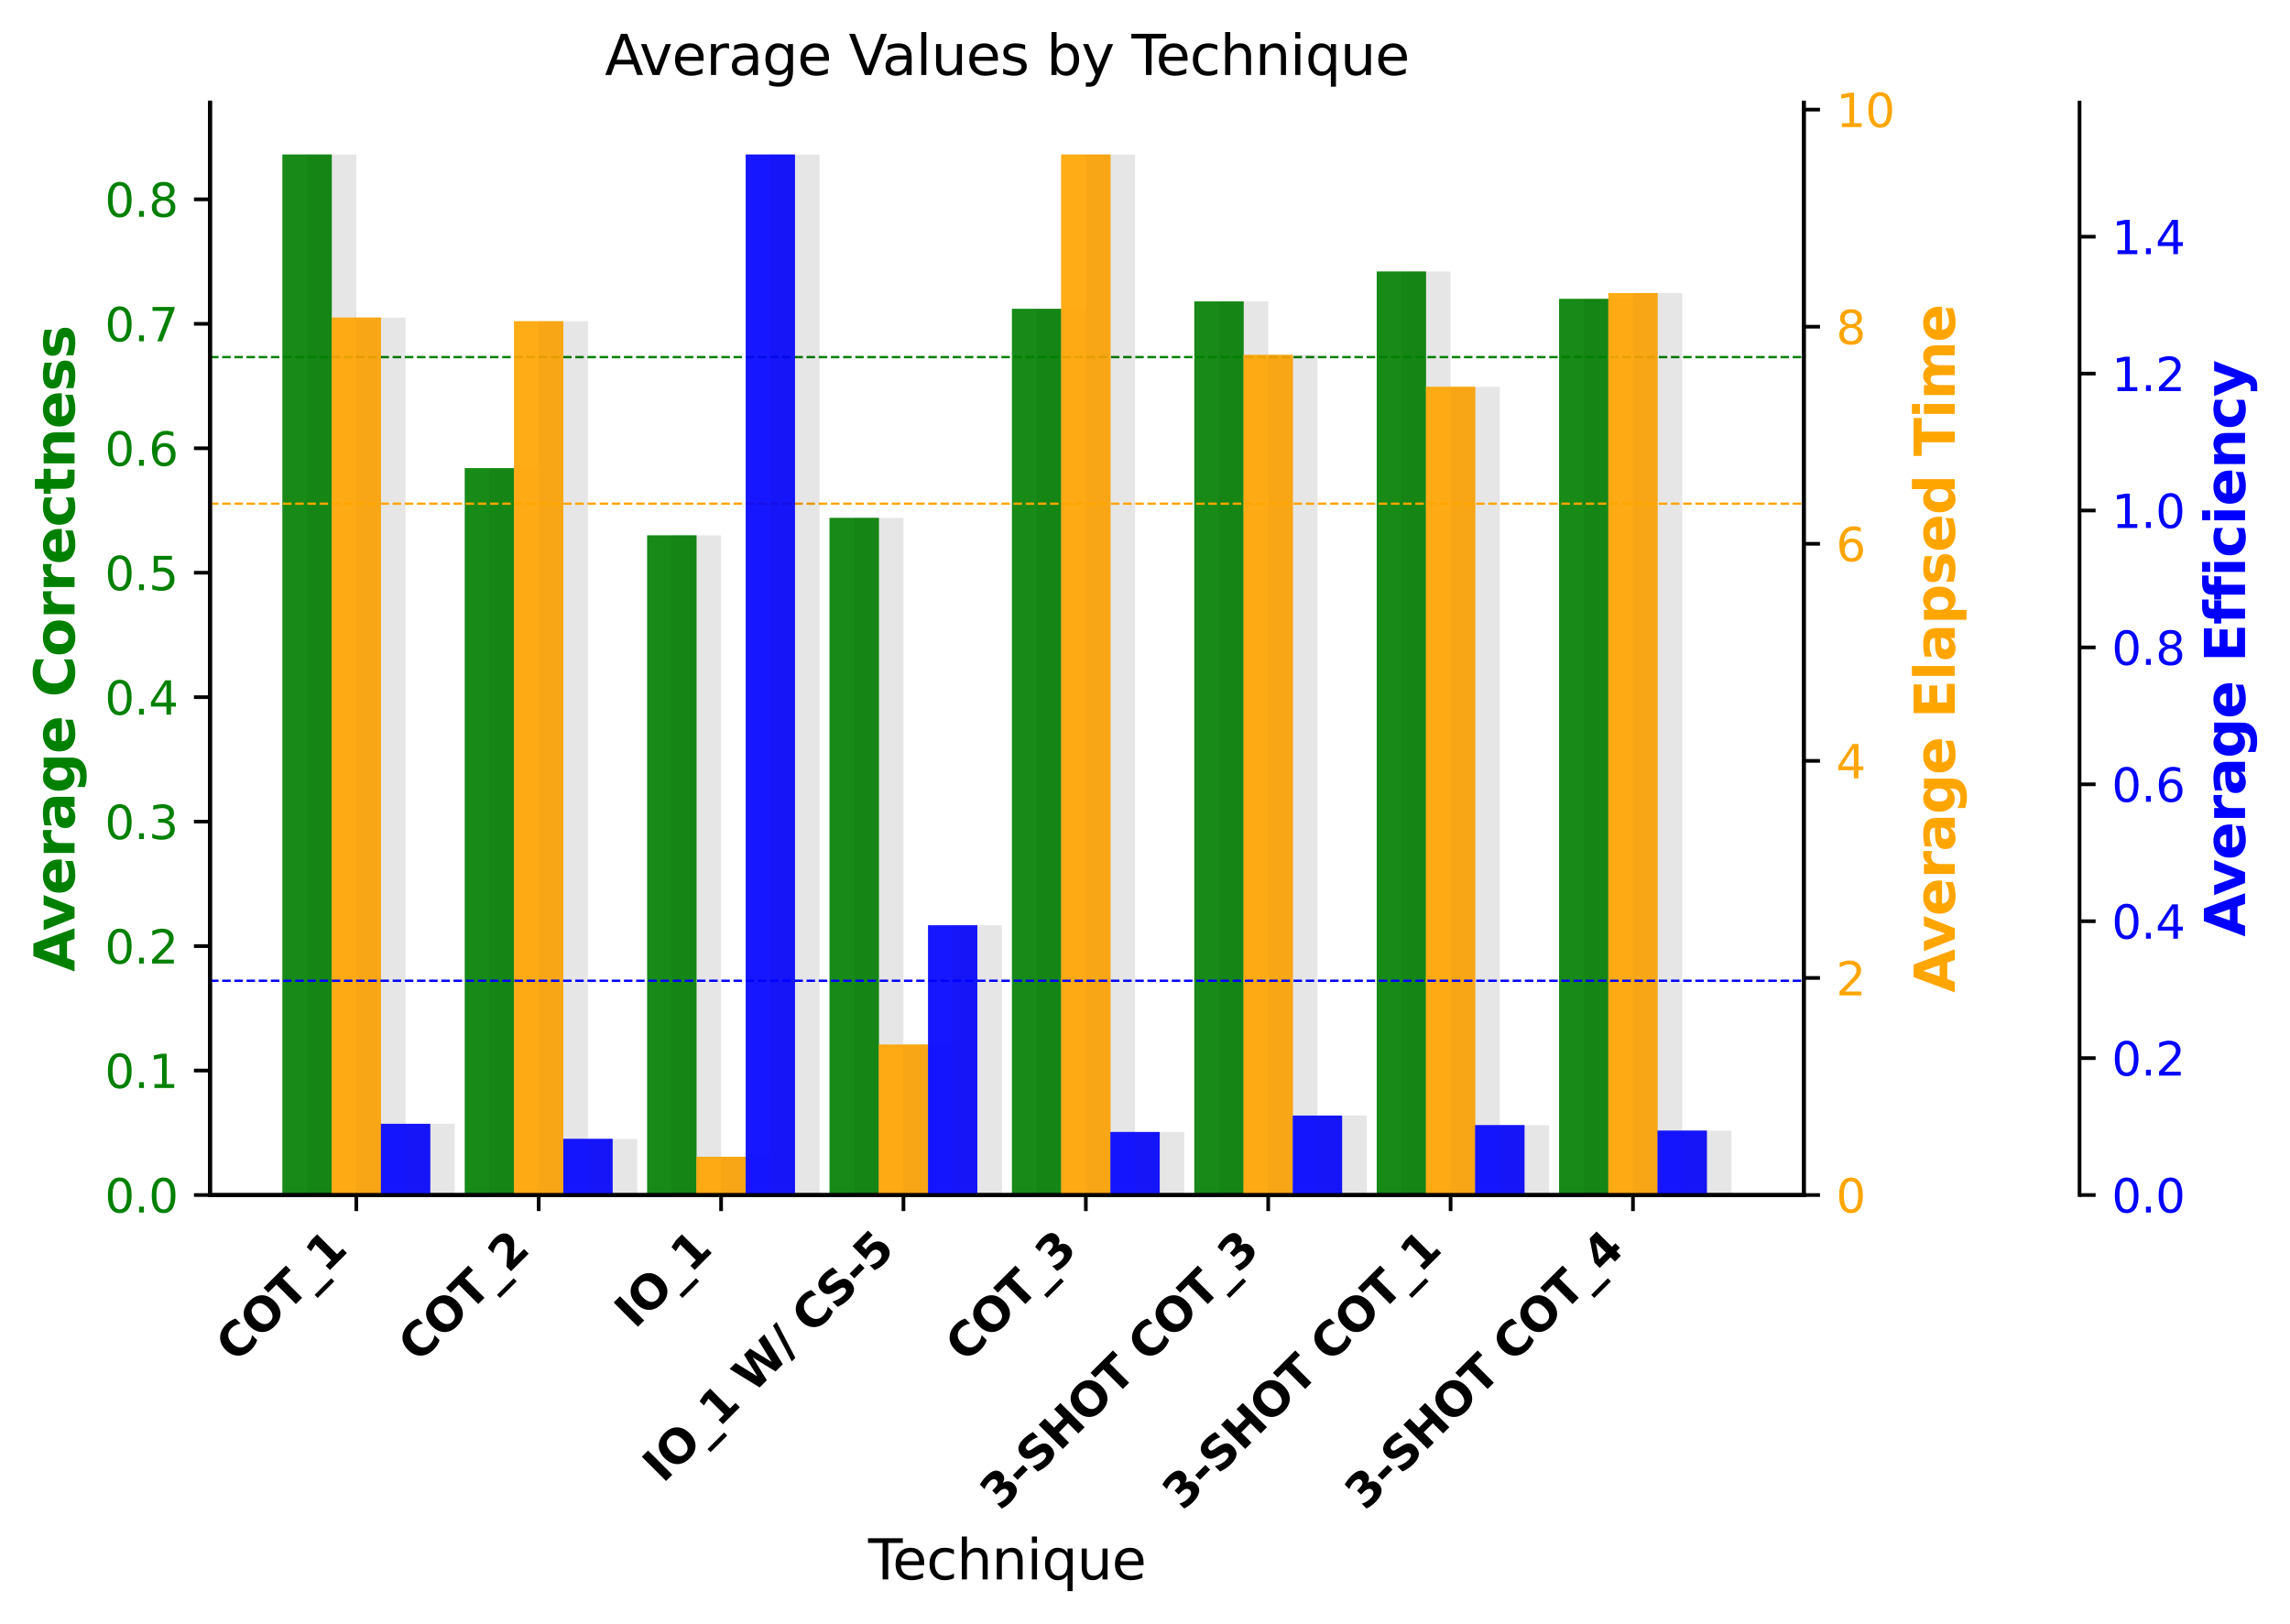 <?xml version="1.0" encoding="utf-8" standalone="no"?>
<!DOCTYPE svg PUBLIC "-//W3C//DTD SVG 1.1//EN"
  "http://www.w3.org/Graphics/SVG/1.1/DTD/svg11.dtd">
<svg xmlns:xlink="http://www.w3.org/1999/xlink" width="498.467pt" height="353.5pt" viewBox="0 0 498.467 353.5" xmlns="http://www.w3.org/2000/svg" version="1.1">
 <defs>
  <style type="text/css">*{stroke-linejoin: round; stroke-linecap: butt}</style>
 </defs>
 <g id="figure_1">
  <g id="patch_1">
   <path d="M 0 353.5 
L 498.467 353.5 
L 498.467 0 
L 0 0 
L 0 353.5 
z
" style="fill: none"/>
  </g>
  <g id="axes_1">
   <g id="patch_2">
    <path d="M 45.717 260.129 
L 392.657 260.129 
L 392.657 22.318 
L 45.717 22.318 
L 45.717 260.129 
z
" style="fill: none"/>
   </g>
   <g id="patch_3">
    <path d="M 61.487 260.129 
L 72.205 260.129 
L 72.205 33.642 
L 61.487 33.642 
z
" clip-path="url(#paa992e8481)" style="fill: #008000; opacity: 0.7"/>
   </g>
   <g id="patch_4">
    <path d="M 101.185 260.129 
L 111.903 260.129 
L 111.903 101.914 
L 101.185 101.914 
z
" clip-path="url(#paa992e8481)" style="fill: #008000; opacity: 0.7"/>
   </g>
   <g id="patch_5">
    <path d="M 140.883 260.129 
L 151.601 260.129 
L 151.601 116.543 
L 140.883 116.543 
z
" clip-path="url(#paa992e8481)" style="fill: #008000; opacity: 0.7"/>
   </g>
   <g id="patch_6">
    <path d="M 180.581 260.129 
L 191.299 260.129 
L 191.299 112.75 
L 180.581 112.75 
z
" clip-path="url(#paa992e8481)" style="fill: #008000; opacity: 0.7"/>
   </g>
   <g id="patch_7">
    <path d="M 220.279 260.129 
L 230.997 260.129 
L 230.997 67.236 
L 220.279 67.236 
z
" clip-path="url(#paa992e8481)" style="fill: #008000; opacity: 0.7"/>
   </g>
   <g id="patch_8">
    <path d="M 259.976 260.129 
L 270.695 260.129 
L 270.695 65.611 
L 259.976 65.611 
z
" clip-path="url(#paa992e8481)" style="fill: #008000; opacity: 0.7"/>
   </g>
   <g id="patch_9">
    <path d="M 299.674 260.129 
L 310.393 260.129 
L 310.393 59.109 
L 299.674 59.109 
z
" clip-path="url(#paa992e8481)" style="fill: #008000; opacity: 0.7"/>
   </g>
   <g id="patch_10">
    <path d="M 339.372 260.129 
L 350.091 260.129 
L 350.091 65.069 
L 339.372 65.069 
z
" clip-path="url(#paa992e8481)" style="fill: #008000; opacity: 0.7"/>
   </g>
   <g id="patch_11">
    <path d="M 66.846 260.129 
L 77.565 260.129 
L 77.565 33.642 
L 66.846 33.642 
z
" clip-path="url(#paa992e8481)" style="opacity: 0.1"/>
   </g>
   <g id="patch_12">
    <path d="M 106.544 260.129 
L 117.262 260.129 
L 117.262 101.914 
L 106.544 101.914 
z
" clip-path="url(#paa992e8481)" style="opacity: 0.1"/>
   </g>
   <g id="patch_13">
    <path d="M 146.242 260.129 
L 156.96 260.129 
L 156.96 116.543 
L 146.242 116.543 
z
" clip-path="url(#paa992e8481)" style="opacity: 0.1"/>
   </g>
   <g id="patch_14">
    <path d="M 185.94 260.129 
L 196.658 260.129 
L 196.658 112.75 
L 185.94 112.75 
z
" clip-path="url(#paa992e8481)" style="opacity: 0.1"/>
   </g>
   <g id="patch_15">
    <path d="M 225.638 260.129 
L 236.356 260.129 
L 236.356 67.236 
L 225.638 67.236 
z
" clip-path="url(#paa992e8481)" style="opacity: 0.1"/>
   </g>
   <g id="patch_16">
    <path d="M 265.336 260.129 
L 276.054 260.129 
L 276.054 65.611 
L 265.336 65.611 
z
" clip-path="url(#paa992e8481)" style="opacity: 0.1"/>
   </g>
   <g id="patch_17">
    <path d="M 305.034 260.129 
L 315.752 260.129 
L 315.752 59.109 
L 305.034 59.109 
z
" clip-path="url(#paa992e8481)" style="opacity: 0.1"/>
   </g>
   <g id="patch_18">
    <path d="M 344.732 260.129 
L 355.45 260.129 
L 355.45 65.069 
L 344.732 65.069 
z
" clip-path="url(#paa992e8481)" style="opacity: 0.1"/>
   </g>
   <g id="patch_19">
    <path d="M 61.487 260.129 
L 72.205 260.129 
L 72.205 33.642 
L 61.487 33.642 
z
" clip-path="url(#paa992e8481)" style="fill: #008000; opacity: 0.7"/>
   </g>
   <g id="patch_20">
    <path d="M 101.185 260.129 
L 111.903 260.129 
L 111.903 101.914 
L 101.185 101.914 
z
" clip-path="url(#paa992e8481)" style="fill: #008000; opacity: 0.7"/>
   </g>
   <g id="patch_21">
    <path d="M 140.883 260.129 
L 151.601 260.129 
L 151.601 116.543 
L 140.883 116.543 
z
" clip-path="url(#paa992e8481)" style="fill: #008000; opacity: 0.7"/>
   </g>
   <g id="patch_22">
    <path d="M 180.581 260.129 
L 191.299 260.129 
L 191.299 112.75 
L 180.581 112.75 
z
" clip-path="url(#paa992e8481)" style="fill: #008000; opacity: 0.7"/>
   </g>
   <g id="patch_23">
    <path d="M 220.279 260.129 
L 230.997 260.129 
L 230.997 67.236 
L 220.279 67.236 
z
" clip-path="url(#paa992e8481)" style="fill: #008000; opacity: 0.7"/>
   </g>
   <g id="patch_24">
    <path d="M 259.976 260.129 
L 270.695 260.129 
L 270.695 65.611 
L 259.976 65.611 
z
" clip-path="url(#paa992e8481)" style="fill: #008000; opacity: 0.7"/>
   </g>
   <g id="patch_25">
    <path d="M 299.674 260.129 
L 310.393 260.129 
L 310.393 59.109 
L 299.674 59.109 
z
" clip-path="url(#paa992e8481)" style="fill: #008000; opacity: 0.7"/>
   </g>
   <g id="patch_26">
    <path d="M 339.372 260.129 
L 350.091 260.129 
L 350.091 65.069 
L 339.372 65.069 
z
" clip-path="url(#paa992e8481)" style="fill: #008000; opacity: 0.7"/>
   </g>
   <g id="matplotlib.axis_1">
    <g id="xtick_1">
     <g id="line2d_1">
      <defs>
       <path id="m6ed0a685cd" d="M 0 0 
L 0 3.5 
" style="stroke: #000000; stroke-width: 0.8"/>
      </defs>
      <g>
       <use xlink:href="#m6ed0a685cd" x="77.565" y="260.129" style="stroke: #000000; stroke-width: 0.8"/>
      </g>
     </g>
     <g id="text_1">
      <!-- COT_1 -->
      <g transform="translate(51.417 296.858) rotate(-45) scale(0.1 -0.1)">
       <defs>
        <path id="DejaVuSans-Bold-43" d="M 4288 256 
Q 3956 84 3597 -3 
Q 3238 -91 2847 -91 
Q 1681 -91 1000 561 
Q 319 1213 319 2328 
Q 319 3447 1000 4098 
Q 1681 4750 2847 4750 
Q 3238 4750 3597 4662 
Q 3956 4575 4288 4403 
L 4288 3438 
Q 3953 3666 3628 3772 
Q 3303 3878 2944 3878 
Q 2300 3878 1931 3465 
Q 1563 3053 1563 2328 
Q 1563 1606 1931 1193 
Q 2300 781 2944 781 
Q 3303 781 3628 887 
Q 3953 994 4288 1222 
L 4288 256 
z
" transform="scale(0.016)"/>
        <path id="DejaVuSans-Bold-4f" d="M 2719 3878 
Q 2169 3878 1866 3472 
Q 1563 3066 1563 2328 
Q 1563 1594 1866 1187 
Q 2169 781 2719 781 
Q 3272 781 3575 1187 
Q 3878 1594 3878 2328 
Q 3878 3066 3575 3472 
Q 3272 3878 2719 3878 
z
M 2719 4750 
Q 3844 4750 4481 4106 
Q 5119 3463 5119 2328 
Q 5119 1197 4481 553 
Q 3844 -91 2719 -91 
Q 1597 -91 958 553 
Q 319 1197 319 2328 
Q 319 3463 958 4106 
Q 1597 4750 2719 4750 
z
" transform="scale(0.016)"/>
        <path id="DejaVuSans-Bold-54" d="M 31 4666 
L 4331 4666 
L 4331 3756 
L 2784 3756 
L 2784 0 
L 1581 0 
L 1581 3756 
L 31 3756 
L 31 4666 
z
" transform="scale(0.016)"/>
        <path id="DejaVuSans-Bold-5f" d="M 3200 -916 
L 3200 -1509 
L 0 -1509 
L 0 -916 
L 3200 -916 
z
" transform="scale(0.016)"/>
        <path id="DejaVuSans-Bold-31" d="M 750 831 
L 1813 831 
L 1813 3847 
L 722 3622 
L 722 4441 
L 1806 4666 
L 2950 4666 
L 2950 831 
L 4013 831 
L 4013 0 
L 750 0 
L 750 831 
z
" transform="scale(0.016)"/>
       </defs>
       <use xlink:href="#DejaVuSans-Bold-43"/>
       <use xlink:href="#DejaVuSans-Bold-4f" x="73.389"/>
       <use xlink:href="#DejaVuSans-Bold-54" x="158.398"/>
       <use xlink:href="#DejaVuSans-Bold-5f" x="226.611"/>
       <use xlink:href="#DejaVuSans-Bold-31" x="276.611"/>
      </g>
     </g>
    </g>
    <g id="xtick_2">
     <g id="line2d_2">
      <g>
       <use xlink:href="#m6ed0a685cd" x="117.262" y="260.129" style="stroke: #000000; stroke-width: 0.8"/>
      </g>
     </g>
     <g id="text_2">
      <!-- COT_2 -->
      <g transform="translate(91.115 296.858) rotate(-45) scale(0.1 -0.1)">
       <defs>
        <path id="DejaVuSans-Bold-32" d="M 1844 884 
L 3897 884 
L 3897 0 
L 506 0 
L 506 884 
L 2209 2388 
Q 2438 2594 2547 2791 
Q 2656 2988 2656 3200 
Q 2656 3528 2436 3728 
Q 2216 3928 1850 3928 
Q 1569 3928 1234 3808 
Q 900 3688 519 3450 
L 519 4475 
Q 925 4609 1322 4679 
Q 1719 4750 2100 4750 
Q 2938 4750 3402 4381 
Q 3866 4013 3866 3353 
Q 3866 2972 3669 2642 
Q 3472 2313 2841 1759 
L 1844 884 
z
" transform="scale(0.016)"/>
       </defs>
       <use xlink:href="#DejaVuSans-Bold-43"/>
       <use xlink:href="#DejaVuSans-Bold-4f" x="73.389"/>
       <use xlink:href="#DejaVuSans-Bold-54" x="158.398"/>
       <use xlink:href="#DejaVuSans-Bold-5f" x="226.611"/>
       <use xlink:href="#DejaVuSans-Bold-32" x="276.611"/>
      </g>
     </g>
    </g>
    <g id="xtick_3">
     <g id="line2d_3">
      <g>
       <use xlink:href="#m6ed0a685cd" x="156.96" y="260.129" style="stroke: #000000; stroke-width: 0.8"/>
      </g>
     </g>
     <g id="text_3">
      <!-- IO_1 -->
      <g transform="translate(138.196 289.475) rotate(-45) scale(0.1 -0.1)">
       <defs>
        <path id="DejaVuSans-Bold-49" d="M 588 4666 
L 1791 4666 
L 1791 0 
L 588 0 
L 588 4666 
z
" transform="scale(0.016)"/>
       </defs>
       <use xlink:href="#DejaVuSans-Bold-49"/>
       <use xlink:href="#DejaVuSans-Bold-4f" x="37.207"/>
       <use xlink:href="#DejaVuSans-Bold-5f" x="122.217"/>
       <use xlink:href="#DejaVuSans-Bold-31" x="172.217"/>
      </g>
     </g>
    </g>
    <g id="xtick_4">
     <g id="line2d_4">
      <g>
       <use xlink:href="#m6ed0a685cd" x="196.658" y="260.129" style="stroke: #000000; stroke-width: 0.8"/>
      </g>
     </g>
     <g id="text_4">
      <!-- IO_1 W/ CS-5 -->
      <g transform="translate(144.319 323.049) rotate(-45) scale(0.1 -0.1)">
       <defs>
        <path id="DejaVuSans-Bold-20" transform="scale(0.016)"/>
        <path id="DejaVuSans-Bold-57" d="M 191 4666 
L 1344 4666 
L 2150 1275 
L 2950 4666 
L 4109 4666 
L 4909 1275 
L 5716 4666 
L 6859 4666 
L 5759 0 
L 4372 0 
L 3525 3547 
L 2688 0 
L 1300 0 
L 191 4666 
z
" transform="scale(0.016)"/>
        <path id="DejaVuSans-Bold-2f" d="M 1644 4666 
L 2338 4666 
L 691 -594 
L 0 -594 
L 1644 4666 
z
" transform="scale(0.016)"/>
        <path id="DejaVuSans-Bold-53" d="M 3834 4519 
L 3834 3531 
Q 3450 3703 3084 3790 
Q 2719 3878 2394 3878 
Q 1963 3878 1756 3759 
Q 1550 3641 1550 3391 
Q 1550 3203 1689 3098 
Q 1828 2994 2194 2919 
L 2706 2816 
Q 3484 2659 3812 2340 
Q 4141 2022 4141 1434 
Q 4141 663 3683 286 
Q 3225 -91 2284 -91 
Q 1841 -91 1394 -6 
Q 947 78 500 244 
L 500 1259 
Q 947 1022 1364 901 
Q 1781 781 2169 781 
Q 2563 781 2772 912 
Q 2981 1044 2981 1288 
Q 2981 1506 2839 1625 
Q 2697 1744 2272 1838 
L 1806 1941 
Q 1106 2091 782 2419 
Q 459 2747 459 3303 
Q 459 4000 909 4375 
Q 1359 4750 2203 4750 
Q 2588 4750 2994 4692 
Q 3400 4634 3834 4519 
z
" transform="scale(0.016)"/>
        <path id="DejaVuSans-Bold-2d" d="M 347 2297 
L 2309 2297 
L 2309 1388 
L 347 1388 
L 347 2297 
z
" transform="scale(0.016)"/>
        <path id="DejaVuSans-Bold-35" d="M 678 4666 
L 3669 4666 
L 3669 3781 
L 1638 3781 
L 1638 3059 
Q 1775 3097 1914 3117 
Q 2053 3138 2203 3138 
Q 3056 3138 3531 2711 
Q 4006 2284 4006 1522 
Q 4006 766 3489 337 
Q 2972 -91 2053 -91 
Q 1656 -91 1267 -14 
Q 878 63 494 219 
L 494 1166 
Q 875 947 1217 837 
Q 1559 728 1863 728 
Q 2300 728 2551 942 
Q 2803 1156 2803 1522 
Q 2803 1891 2551 2103 
Q 2300 2316 1863 2316 
Q 1603 2316 1309 2248 
Q 1016 2181 678 2041 
L 678 4666 
z
" transform="scale(0.016)"/>
       </defs>
       <use xlink:href="#DejaVuSans-Bold-49"/>
       <use xlink:href="#DejaVuSans-Bold-4f" x="37.207"/>
       <use xlink:href="#DejaVuSans-Bold-5f" x="122.217"/>
       <use xlink:href="#DejaVuSans-Bold-31" x="172.217"/>
       <use xlink:href="#DejaVuSans-Bold-20" x="241.797"/>
       <use xlink:href="#DejaVuSans-Bold-57" x="276.611"/>
       <use xlink:href="#DejaVuSans-Bold-2f" x="386.914"/>
       <use xlink:href="#DejaVuSans-Bold-20" x="423.438"/>
       <use xlink:href="#DejaVuSans-Bold-43" x="458.252"/>
       <use xlink:href="#DejaVuSans-Bold-53" x="533.516"/>
       <use xlink:href="#DejaVuSans-Bold-2d" x="605.537"/>
       <use xlink:href="#DejaVuSans-Bold-35" x="647.041"/>
      </g>
     </g>
    </g>
    <g id="xtick_5">
     <g id="line2d_5">
      <g>
       <use xlink:href="#m6ed0a685cd" x="236.356" y="260.129" style="stroke: #000000; stroke-width: 0.8"/>
      </g>
     </g>
     <g id="text_5">
      <!-- COT_3 -->
      <g transform="translate(210.209 296.858) rotate(-45) scale(0.1 -0.1)">
       <defs>
        <path id="DejaVuSans-Bold-33" d="M 2981 2516 
Q 3453 2394 3698 2092 
Q 3944 1791 3944 1325 
Q 3944 631 3412 270 
Q 2881 -91 1863 -91 
Q 1503 -91 1142 -33 
Q 781 25 428 141 
L 428 1069 
Q 766 900 1098 814 
Q 1431 728 1753 728 
Q 2231 728 2486 893 
Q 2741 1059 2741 1369 
Q 2741 1688 2480 1852 
Q 2219 2016 1709 2016 
L 1228 2016 
L 1228 2791 
L 1734 2791 
Q 2188 2791 2409 2933 
Q 2631 3075 2631 3366 
Q 2631 3634 2415 3781 
Q 2200 3928 1806 3928 
Q 1516 3928 1219 3862 
Q 922 3797 628 3669 
L 628 4550 
Q 984 4650 1334 4700 
Q 1684 4750 2022 4750 
Q 2931 4750 3382 4451 
Q 3834 4153 3834 3553 
Q 3834 3144 3618 2883 
Q 3403 2622 2981 2516 
z
" transform="scale(0.016)"/>
       </defs>
       <use xlink:href="#DejaVuSans-Bold-43"/>
       <use xlink:href="#DejaVuSans-Bold-4f" x="73.389"/>
       <use xlink:href="#DejaVuSans-Bold-54" x="158.398"/>
       <use xlink:href="#DejaVuSans-Bold-5f" x="226.611"/>
       <use xlink:href="#DejaVuSans-Bold-33" x="276.611"/>
      </g>
     </g>
    </g>
    <g id="xtick_6">
     <g id="line2d_6">
      <g>
       <use xlink:href="#m6ed0a685cd" x="276.054" y="260.129" style="stroke: #000000; stroke-width: 0.8"/>
      </g>
     </g>
     <g id="text_6">
      <!-- 3-SHOT COT_3 -->
      <g transform="translate(217.745 329.019) rotate(-45) scale(0.1 -0.1)">
       <defs>
        <path id="DejaVuSans-Bold-48" d="M 588 4666 
L 1791 4666 
L 1791 2888 
L 3566 2888 
L 3566 4666 
L 4769 4666 
L 4769 0 
L 3566 0 
L 3566 1978 
L 1791 1978 
L 1791 0 
L 588 0 
L 588 4666 
z
" transform="scale(0.016)"/>
       </defs>
       <use xlink:href="#DejaVuSans-Bold-33"/>
       <use xlink:href="#DejaVuSans-Bold-2d" x="69.58"/>
       <use xlink:href="#DejaVuSans-Bold-53" x="111.084"/>
       <use xlink:href="#DejaVuSans-Bold-48" x="183.105"/>
       <use xlink:href="#DejaVuSans-Bold-4f" x="266.797"/>
       <use xlink:href="#DejaVuSans-Bold-54" x="351.807"/>
       <use xlink:href="#DejaVuSans-Bold-20" x="420.02"/>
       <use xlink:href="#DejaVuSans-Bold-43" x="454.834"/>
       <use xlink:href="#DejaVuSans-Bold-4f" x="528.223"/>
       <use xlink:href="#DejaVuSans-Bold-54" x="613.232"/>
       <use xlink:href="#DejaVuSans-Bold-5f" x="681.445"/>
       <use xlink:href="#DejaVuSans-Bold-33" x="731.445"/>
      </g>
     </g>
    </g>
    <g id="xtick_7">
     <g id="line2d_7">
      <g>
       <use xlink:href="#m6ed0a685cd" x="315.752" y="260.129" style="stroke: #000000; stroke-width: 0.8"/>
      </g>
     </g>
     <g id="text_7">
      <!-- 3-SHOT COT_1 -->
      <g transform="translate(257.443 329.019) rotate(-45) scale(0.1 -0.1)">
       <use xlink:href="#DejaVuSans-Bold-33"/>
       <use xlink:href="#DejaVuSans-Bold-2d" x="69.58"/>
       <use xlink:href="#DejaVuSans-Bold-53" x="111.084"/>
       <use xlink:href="#DejaVuSans-Bold-48" x="183.105"/>
       <use xlink:href="#DejaVuSans-Bold-4f" x="266.797"/>
       <use xlink:href="#DejaVuSans-Bold-54" x="351.807"/>
       <use xlink:href="#DejaVuSans-Bold-20" x="420.02"/>
       <use xlink:href="#DejaVuSans-Bold-43" x="454.834"/>
       <use xlink:href="#DejaVuSans-Bold-4f" x="528.223"/>
       <use xlink:href="#DejaVuSans-Bold-54" x="613.232"/>
       <use xlink:href="#DejaVuSans-Bold-5f" x="681.445"/>
       <use xlink:href="#DejaVuSans-Bold-31" x="731.445"/>
      </g>
     </g>
    </g>
    <g id="xtick_8">
     <g id="line2d_8">
      <g>
       <use xlink:href="#m6ed0a685cd" x="355.45" y="260.129" style="stroke: #000000; stroke-width: 0.8"/>
      </g>
     </g>
     <g id="text_8">
      <!-- 3-SHOT COT_4 -->
      <g transform="translate(297.141 329.019) rotate(-45) scale(0.1 -0.1)">
       <defs>
        <path id="DejaVuSans-Bold-34" d="M 2356 3675 
L 1038 1722 
L 2356 1722 
L 2356 3675 
z
M 2156 4666 
L 3494 4666 
L 3494 1722 
L 4159 1722 
L 4159 850 
L 3494 850 
L 3494 0 
L 2356 0 
L 2356 850 
L 288 850 
L 288 1881 
L 2156 4666 
z
" transform="scale(0.016)"/>
       </defs>
       <use xlink:href="#DejaVuSans-Bold-33"/>
       <use xlink:href="#DejaVuSans-Bold-2d" x="69.58"/>
       <use xlink:href="#DejaVuSans-Bold-53" x="111.084"/>
       <use xlink:href="#DejaVuSans-Bold-48" x="183.105"/>
       <use xlink:href="#DejaVuSans-Bold-4f" x="266.797"/>
       <use xlink:href="#DejaVuSans-Bold-54" x="351.807"/>
       <use xlink:href="#DejaVuSans-Bold-20" x="420.02"/>
       <use xlink:href="#DejaVuSans-Bold-43" x="454.834"/>
       <use xlink:href="#DejaVuSans-Bold-4f" x="528.223"/>
       <use xlink:href="#DejaVuSans-Bold-54" x="613.232"/>
       <use xlink:href="#DejaVuSans-Bold-5f" x="681.445"/>
       <use xlink:href="#DejaVuSans-Bold-34" x="731.445"/>
      </g>
     </g>
    </g>
    <g id="text_9">
     <!-- Technique -->
     <g transform="translate(188.976 343.804) scale(0.12 -0.12)">
      <defs>
       <path id="DejaVuSans-54" d="M -19 4666 
L 3928 4666 
L 3928 4134 
L 2272 4134 
L 2272 0 
L 1638 0 
L 1638 4134 
L -19 4134 
L -19 4666 
z
" transform="scale(0.016)"/>
       <path id="DejaVuSans-65" d="M 3597 1894 
L 3597 1613 
L 953 1613 
Q 991 1019 1311 708 
Q 1631 397 2203 397 
Q 2534 397 2845 478 
Q 3156 559 3463 722 
L 3463 178 
Q 3153 47 2828 -22 
Q 2503 -91 2169 -91 
Q 1331 -91 842 396 
Q 353 884 353 1716 
Q 353 2575 817 3079 
Q 1281 3584 2069 3584 
Q 2775 3584 3186 3129 
Q 3597 2675 3597 1894 
z
M 3022 2063 
Q 3016 2534 2758 2815 
Q 2500 3097 2075 3097 
Q 1594 3097 1305 2825 
Q 1016 2553 972 2059 
L 3022 2063 
z
" transform="scale(0.016)"/>
       <path id="DejaVuSans-63" d="M 3122 3366 
L 3122 2828 
Q 2878 2963 2633 3030 
Q 2388 3097 2138 3097 
Q 1578 3097 1268 2742 
Q 959 2388 959 1747 
Q 959 1106 1268 751 
Q 1578 397 2138 397 
Q 2388 397 2633 464 
Q 2878 531 3122 666 
L 3122 134 
Q 2881 22 2623 -34 
Q 2366 -91 2075 -91 
Q 1284 -91 818 406 
Q 353 903 353 1747 
Q 353 2603 823 3093 
Q 1294 3584 2113 3584 
Q 2378 3584 2631 3529 
Q 2884 3475 3122 3366 
z
" transform="scale(0.016)"/>
       <path id="DejaVuSans-68" d="M 3513 2113 
L 3513 0 
L 2938 0 
L 2938 2094 
Q 2938 2591 2744 2837 
Q 2550 3084 2163 3084 
Q 1697 3084 1428 2787 
Q 1159 2491 1159 1978 
L 1159 0 
L 581 0 
L 581 4863 
L 1159 4863 
L 1159 2956 
Q 1366 3272 1645 3428 
Q 1925 3584 2291 3584 
Q 2894 3584 3203 3211 
Q 3513 2838 3513 2113 
z
" transform="scale(0.016)"/>
       <path id="DejaVuSans-6e" d="M 3513 2113 
L 3513 0 
L 2938 0 
L 2938 2094 
Q 2938 2591 2744 2837 
Q 2550 3084 2163 3084 
Q 1697 3084 1428 2787 
Q 1159 2491 1159 1978 
L 1159 0 
L 581 0 
L 581 3500 
L 1159 3500 
L 1159 2956 
Q 1366 3272 1645 3428 
Q 1925 3584 2291 3584 
Q 2894 3584 3203 3211 
Q 3513 2838 3513 2113 
z
" transform="scale(0.016)"/>
       <path id="DejaVuSans-69" d="M 603 3500 
L 1178 3500 
L 1178 0 
L 603 0 
L 603 3500 
z
M 603 4863 
L 1178 4863 
L 1178 4134 
L 603 4134 
L 603 4863 
z
" transform="scale(0.016)"/>
       <path id="DejaVuSans-71" d="M 947 1747 
Q 947 1113 1208 752 
Q 1469 391 1925 391 
Q 2381 391 2643 752 
Q 2906 1113 2906 1747 
Q 2906 2381 2643 2742 
Q 2381 3103 1925 3103 
Q 1469 3103 1208 2742 
Q 947 2381 947 1747 
z
M 2906 525 
Q 2725 213 2448 61 
Q 2172 -91 1784 -91 
Q 1150 -91 751 415 
Q 353 922 353 1747 
Q 353 2572 751 3078 
Q 1150 3584 1784 3584 
Q 2172 3584 2448 3432 
Q 2725 3281 2906 2969 
L 2906 3500 
L 3481 3500 
L 3481 -1331 
L 2906 -1331 
L 2906 525 
z
" transform="scale(0.016)"/>
       <path id="DejaVuSans-75" d="M 544 1381 
L 544 3500 
L 1119 3500 
L 1119 1403 
Q 1119 906 1312 657 
Q 1506 409 1894 409 
Q 2359 409 2629 706 
Q 2900 1003 2900 1516 
L 2900 3500 
L 3475 3500 
L 3475 0 
L 2900 0 
L 2900 538 
Q 2691 219 2414 64 
Q 2138 -91 1772 -91 
Q 1169 -91 856 284 
Q 544 659 544 1381 
z
M 1991 3584 
L 1991 3584 
z
" transform="scale(0.016)"/>
      </defs>
      <use xlink:href="#DejaVuSans-54"/>
      <use xlink:href="#DejaVuSans-65" x="44.084"/>
      <use xlink:href="#DejaVuSans-63" x="105.607"/>
      <use xlink:href="#DejaVuSans-68" x="160.588"/>
      <use xlink:href="#DejaVuSans-6e" x="223.967"/>
      <use xlink:href="#DejaVuSans-69" x="287.346"/>
      <use xlink:href="#DejaVuSans-71" x="315.129"/>
      <use xlink:href="#DejaVuSans-75" x="378.605"/>
      <use xlink:href="#DejaVuSans-65" x="441.984"/>
     </g>
    </g>
   </g>
   <g id="matplotlib.axis_2">
    <g id="ytick_1">
     <g id="line2d_9">
      <defs>
       <path id="m9e2987ad5c" d="M 0 0 
L -3.5 0 
" style="stroke: #000000; stroke-width: 0.8"/>
      </defs>
      <g>
       <use xlink:href="#m9e2987ad5c" x="45.717" y="260.129" style="stroke: #000000; stroke-width: 0.8"/>
      </g>
     </g>
     <g id="text_10">
      <!-- 0.0 -->
      <g style="fill: #008000" transform="translate(22.814 263.929) scale(0.1 -0.1)">
       <defs>
        <path id="DejaVuSans-30" d="M 2034 4250 
Q 1547 4250 1301 3770 
Q 1056 3291 1056 2328 
Q 1056 1369 1301 889 
Q 1547 409 2034 409 
Q 2525 409 2770 889 
Q 3016 1369 3016 2328 
Q 3016 3291 2770 3770 
Q 2525 4250 2034 4250 
z
M 2034 4750 
Q 2819 4750 3233 4129 
Q 3647 3509 3647 2328 
Q 3647 1150 3233 529 
Q 2819 -91 2034 -91 
Q 1250 -91 836 529 
Q 422 1150 422 2328 
Q 422 3509 836 4129 
Q 1250 4750 2034 4750 
z
" transform="scale(0.016)"/>
        <path id="DejaVuSans-2e" d="M 684 794 
L 1344 794 
L 1344 0 
L 684 0 
L 684 794 
z
" transform="scale(0.016)"/>
       </defs>
       <use xlink:href="#DejaVuSans-30"/>
       <use xlink:href="#DejaVuSans-2e" x="63.623"/>
       <use xlink:href="#DejaVuSans-30" x="95.41"/>
      </g>
     </g>
    </g>
    <g id="ytick_2">
     <g id="line2d_10">
      <g>
       <use xlink:href="#m9e2987ad5c" x="45.717" y="233.038" style="stroke: #000000; stroke-width: 0.8"/>
      </g>
     </g>
     <g id="text_11">
      <!-- 0.1 -->
      <g style="fill: #008000" transform="translate(22.814 236.837) scale(0.1 -0.1)">
       <defs>
        <path id="DejaVuSans-31" d="M 794 531 
L 1825 531 
L 1825 4091 
L 703 3866 
L 703 4441 
L 1819 4666 
L 2450 4666 
L 2450 531 
L 3481 531 
L 3481 0 
L 794 0 
L 794 531 
z
" transform="scale(0.016)"/>
       </defs>
       <use xlink:href="#DejaVuSans-30"/>
       <use xlink:href="#DejaVuSans-2e" x="63.623"/>
       <use xlink:href="#DejaVuSans-31" x="95.41"/>
      </g>
     </g>
    </g>
    <g id="ytick_3">
     <g id="line2d_11">
      <g>
       <use xlink:href="#m9e2987ad5c" x="45.717" y="205.946" style="stroke: #000000; stroke-width: 0.8"/>
      </g>
     </g>
     <g id="text_12">
      <!-- 0.2 -->
      <g style="fill: #008000" transform="translate(22.814 209.745) scale(0.1 -0.1)">
       <defs>
        <path id="DejaVuSans-32" d="M 1228 531 
L 3431 531 
L 3431 0 
L 469 0 
L 469 531 
Q 828 903 1448 1529 
Q 2069 2156 2228 2338 
Q 2531 2678 2651 2914 
Q 2772 3150 2772 3378 
Q 2772 3750 2511 3984 
Q 2250 4219 1831 4219 
Q 1534 4219 1204 4116 
Q 875 4013 500 3803 
L 500 4441 
Q 881 4594 1212 4672 
Q 1544 4750 1819 4750 
Q 2544 4750 2975 4387 
Q 3406 4025 3406 3419 
Q 3406 3131 3298 2873 
Q 3191 2616 2906 2266 
Q 2828 2175 2409 1742 
Q 1991 1309 1228 531 
z
" transform="scale(0.016)"/>
       </defs>
       <use xlink:href="#DejaVuSans-30"/>
       <use xlink:href="#DejaVuSans-2e" x="63.623"/>
       <use xlink:href="#DejaVuSans-32" x="95.41"/>
      </g>
     </g>
    </g>
    <g id="ytick_4">
     <g id="line2d_12">
      <g>
       <use xlink:href="#m9e2987ad5c" x="45.717" y="178.854" style="stroke: #000000; stroke-width: 0.8"/>
      </g>
     </g>
     <g id="text_13">
      <!-- 0.3 -->
      <g style="fill: #008000" transform="translate(22.814 182.653) scale(0.1 -0.1)">
       <defs>
        <path id="DejaVuSans-33" d="M 2597 2516 
Q 3050 2419 3304 2112 
Q 3559 1806 3559 1356 
Q 3559 666 3084 287 
Q 2609 -91 1734 -91 
Q 1441 -91 1130 -33 
Q 819 25 488 141 
L 488 750 
Q 750 597 1062 519 
Q 1375 441 1716 441 
Q 2309 441 2620 675 
Q 2931 909 2931 1356 
Q 2931 1769 2642 2001 
Q 2353 2234 1838 2234 
L 1294 2234 
L 1294 2753 
L 1863 2753 
Q 2328 2753 2575 2939 
Q 2822 3125 2822 3475 
Q 2822 3834 2567 4026 
Q 2313 4219 1838 4219 
Q 1578 4219 1281 4162 
Q 984 4106 628 3988 
L 628 4550 
Q 988 4650 1302 4700 
Q 1616 4750 1894 4750 
Q 2613 4750 3031 4423 
Q 3450 4097 3450 3541 
Q 3450 3153 3228 2886 
Q 3006 2619 2597 2516 
z
" transform="scale(0.016)"/>
       </defs>
       <use xlink:href="#DejaVuSans-30"/>
       <use xlink:href="#DejaVuSans-2e" x="63.623"/>
       <use xlink:href="#DejaVuSans-33" x="95.41"/>
      </g>
     </g>
    </g>
    <g id="ytick_5">
     <g id="line2d_13">
      <g>
       <use xlink:href="#m9e2987ad5c" x="45.717" y="151.762" style="stroke: #000000; stroke-width: 0.8"/>
      </g>
     </g>
     <g id="text_14">
      <!-- 0.4 -->
      <g style="fill: #008000" transform="translate(22.814 155.562) scale(0.1 -0.1)">
       <defs>
        <path id="DejaVuSans-34" d="M 2419 4116 
L 825 1625 
L 2419 1625 
L 2419 4116 
z
M 2253 4666 
L 3047 4666 
L 3047 1625 
L 3713 1625 
L 3713 1100 
L 3047 1100 
L 3047 0 
L 2419 0 
L 2419 1100 
L 313 1100 
L 313 1709 
L 2253 4666 
z
" transform="scale(0.016)"/>
       </defs>
       <use xlink:href="#DejaVuSans-30"/>
       <use xlink:href="#DejaVuSans-2e" x="63.623"/>
       <use xlink:href="#DejaVuSans-34" x="95.41"/>
      </g>
     </g>
    </g>
    <g id="ytick_6">
     <g id="line2d_14">
      <g>
       <use xlink:href="#m9e2987ad5c" x="45.717" y="124.671" style="stroke: #000000; stroke-width: 0.8"/>
      </g>
     </g>
     <g id="text_15">
      <!-- 0.5 -->
      <g style="fill: #008000" transform="translate(22.814 128.47) scale(0.1 -0.1)">
       <defs>
        <path id="DejaVuSans-35" d="M 691 4666 
L 3169 4666 
L 3169 4134 
L 1269 4134 
L 1269 2991 
Q 1406 3038 1543 3061 
Q 1681 3084 1819 3084 
Q 2600 3084 3056 2656 
Q 3513 2228 3513 1497 
Q 3513 744 3044 326 
Q 2575 -91 1722 -91 
Q 1428 -91 1123 -41 
Q 819 9 494 109 
L 494 744 
Q 775 591 1075 516 
Q 1375 441 1709 441 
Q 2250 441 2565 725 
Q 2881 1009 2881 1497 
Q 2881 1984 2565 2268 
Q 2250 2553 1709 2553 
Q 1456 2553 1204 2497 
Q 953 2441 691 2322 
L 691 4666 
z
" transform="scale(0.016)"/>
       </defs>
       <use xlink:href="#DejaVuSans-30"/>
       <use xlink:href="#DejaVuSans-2e" x="63.623"/>
       <use xlink:href="#DejaVuSans-35" x="95.41"/>
      </g>
     </g>
    </g>
    <g id="ytick_7">
     <g id="line2d_15">
      <g>
       <use xlink:href="#m9e2987ad5c" x="45.717" y="97.579" style="stroke: #000000; stroke-width: 0.8"/>
      </g>
     </g>
     <g id="text_16">
      <!-- 0.6 -->
      <g style="fill: #008000" transform="translate(22.814 101.378) scale(0.1 -0.1)">
       <defs>
        <path id="DejaVuSans-36" d="M 2113 2584 
Q 1688 2584 1439 2293 
Q 1191 2003 1191 1497 
Q 1191 994 1439 701 
Q 1688 409 2113 409 
Q 2538 409 2786 701 
Q 3034 994 3034 1497 
Q 3034 2003 2786 2293 
Q 2538 2584 2113 2584 
z
M 3366 4563 
L 3366 3988 
Q 3128 4100 2886 4159 
Q 2644 4219 2406 4219 
Q 1781 4219 1451 3797 
Q 1122 3375 1075 2522 
Q 1259 2794 1537 2939 
Q 1816 3084 2150 3084 
Q 2853 3084 3261 2657 
Q 3669 2231 3669 1497 
Q 3669 778 3244 343 
Q 2819 -91 2113 -91 
Q 1303 -91 875 529 
Q 447 1150 447 2328 
Q 447 3434 972 4092 
Q 1497 4750 2381 4750 
Q 2619 4750 2861 4703 
Q 3103 4656 3366 4563 
z
" transform="scale(0.016)"/>
       </defs>
       <use xlink:href="#DejaVuSans-30"/>
       <use xlink:href="#DejaVuSans-2e" x="63.623"/>
       <use xlink:href="#DejaVuSans-36" x="95.41"/>
      </g>
     </g>
    </g>
    <g id="ytick_8">
     <g id="line2d_16">
      <g>
       <use xlink:href="#m9e2987ad5c" x="45.717" y="70.487" style="stroke: #000000; stroke-width: 0.8"/>
      </g>
     </g>
     <g id="text_17">
      <!-- 0.7 -->
      <g style="fill: #008000" transform="translate(22.814 74.286) scale(0.1 -0.1)">
       <defs>
        <path id="DejaVuSans-37" d="M 525 4666 
L 3525 4666 
L 3525 4397 
L 1831 0 
L 1172 0 
L 2766 4134 
L 525 4134 
L 525 4666 
z
" transform="scale(0.016)"/>
       </defs>
       <use xlink:href="#DejaVuSans-30"/>
       <use xlink:href="#DejaVuSans-2e" x="63.623"/>
       <use xlink:href="#DejaVuSans-37" x="95.41"/>
      </g>
     </g>
    </g>
    <g id="ytick_9">
     <g id="line2d_17">
      <g>
       <use xlink:href="#m9e2987ad5c" x="45.717" y="43.395" style="stroke: #000000; stroke-width: 0.8"/>
      </g>
     </g>
     <g id="text_18">
      <!-- 0.8 -->
      <g style="fill: #008000" transform="translate(22.814 47.195) scale(0.1 -0.1)">
       <defs>
        <path id="DejaVuSans-38" d="M 2034 2216 
Q 1584 2216 1326 1975 
Q 1069 1734 1069 1313 
Q 1069 891 1326 650 
Q 1584 409 2034 409 
Q 2484 409 2743 651 
Q 3003 894 3003 1313 
Q 3003 1734 2745 1975 
Q 2488 2216 2034 2216 
z
M 1403 2484 
Q 997 2584 770 2862 
Q 544 3141 544 3541 
Q 544 4100 942 4425 
Q 1341 4750 2034 4750 
Q 2731 4750 3128 4425 
Q 3525 4100 3525 3541 
Q 3525 3141 3298 2862 
Q 3072 2584 2669 2484 
Q 3125 2378 3379 2068 
Q 3634 1759 3634 1313 
Q 3634 634 3220 271 
Q 2806 -91 2034 -91 
Q 1263 -91 848 271 
Q 434 634 434 1313 
Q 434 1759 690 2068 
Q 947 2378 1403 2484 
z
M 1172 3481 
Q 1172 3119 1398 2916 
Q 1625 2713 2034 2713 
Q 2441 2713 2670 2916 
Q 2900 3119 2900 3481 
Q 2900 3844 2670 4047 
Q 2441 4250 2034 4250 
Q 1625 4250 1398 4047 
Q 1172 3844 1172 3481 
z
" transform="scale(0.016)"/>
       </defs>
       <use xlink:href="#DejaVuSans-30"/>
       <use xlink:href="#DejaVuSans-2e" x="63.623"/>
       <use xlink:href="#DejaVuSans-38" x="95.41"/>
      </g>
     </g>
    </g>
    <g id="text_19">
     <!-- Average Correctness -->
     <g style="fill: #008000" transform="translate(16.224 211.512) rotate(-90) scale(0.12 -0.12)">
      <defs>
       <path id="DejaVuSans-Bold-41" d="M 3419 850 
L 1538 850 
L 1241 0 
L 31 0 
L 1759 4666 
L 3194 4666 
L 4922 0 
L 3713 0 
L 3419 850 
z
M 1838 1716 
L 3116 1716 
L 2478 3572 
L 1838 1716 
z
" transform="scale(0.016)"/>
       <path id="DejaVuSans-Bold-76" d="M 97 3500 
L 1216 3500 
L 2088 1081 
L 2956 3500 
L 4078 3500 
L 2700 0 
L 1472 0 
L 97 3500 
z
" transform="scale(0.016)"/>
       <path id="DejaVuSans-Bold-65" d="M 4031 1759 
L 4031 1441 
L 1416 1441 
Q 1456 1047 1700 850 
Q 1944 653 2381 653 
Q 2734 653 3104 758 
Q 3475 863 3866 1075 
L 3866 213 
Q 3469 63 3072 -14 
Q 2675 -91 2278 -91 
Q 1328 -91 801 392 
Q 275 875 275 1747 
Q 275 2603 792 3093 
Q 1309 3584 2216 3584 
Q 3041 3584 3536 3087 
Q 4031 2591 4031 1759 
z
M 2881 2131 
Q 2881 2450 2695 2645 
Q 2509 2841 2209 2841 
Q 1884 2841 1681 2658 
Q 1478 2475 1428 2131 
L 2881 2131 
z
" transform="scale(0.016)"/>
       <path id="DejaVuSans-Bold-72" d="M 3138 2547 
Q 2991 2616 2845 2648 
Q 2700 2681 2553 2681 
Q 2122 2681 1889 2404 
Q 1656 2128 1656 1613 
L 1656 0 
L 538 0 
L 538 3500 
L 1656 3500 
L 1656 2925 
Q 1872 3269 2151 3426 
Q 2431 3584 2822 3584 
Q 2878 3584 2943 3579 
Q 3009 3575 3134 3559 
L 3138 2547 
z
" transform="scale(0.016)"/>
       <path id="DejaVuSans-Bold-61" d="M 2106 1575 
Q 1756 1575 1579 1456 
Q 1403 1338 1403 1106 
Q 1403 894 1545 773 
Q 1688 653 1941 653 
Q 2256 653 2472 879 
Q 2688 1106 2688 1447 
L 2688 1575 
L 2106 1575 
z
M 3816 1997 
L 3816 0 
L 2688 0 
L 2688 519 
Q 2463 200 2181 54 
Q 1900 -91 1497 -91 
Q 953 -91 614 226 
Q 275 544 275 1050 
Q 275 1666 698 1953 
Q 1122 2241 2028 2241 
L 2688 2241 
L 2688 2328 
Q 2688 2594 2478 2717 
Q 2269 2841 1825 2841 
Q 1466 2841 1156 2769 
Q 847 2697 581 2553 
L 581 3406 
Q 941 3494 1303 3539 
Q 1666 3584 2028 3584 
Q 2975 3584 3395 3211 
Q 3816 2838 3816 1997 
z
" transform="scale(0.016)"/>
       <path id="DejaVuSans-Bold-67" d="M 2919 594 
Q 2688 288 2409 144 
Q 2131 0 1766 0 
Q 1125 0 706 504 
Q 288 1009 288 1791 
Q 288 2575 706 3076 
Q 1125 3578 1766 3578 
Q 2131 3578 2409 3434 
Q 2688 3291 2919 2981 
L 2919 3500 
L 4044 3500 
L 4044 353 
Q 4044 -491 3511 -936 
Q 2978 -1381 1966 -1381 
Q 1638 -1381 1331 -1331 
Q 1025 -1281 716 -1178 
L 716 -306 
Q 1009 -475 1290 -558 
Q 1572 -641 1856 -641 
Q 2406 -641 2662 -400 
Q 2919 -159 2919 353 
L 2919 594 
z
M 2181 2772 
Q 1834 2772 1640 2515 
Q 1447 2259 1447 1791 
Q 1447 1309 1634 1061 
Q 1822 813 2181 813 
Q 2531 813 2725 1069 
Q 2919 1325 2919 1791 
Q 2919 2259 2725 2515 
Q 2531 2772 2181 2772 
z
" transform="scale(0.016)"/>
       <path id="DejaVuSans-Bold-6f" d="M 2203 2784 
Q 1831 2784 1636 2517 
Q 1441 2250 1441 1747 
Q 1441 1244 1636 976 
Q 1831 709 2203 709 
Q 2569 709 2762 976 
Q 2956 1244 2956 1747 
Q 2956 2250 2762 2517 
Q 2569 2784 2203 2784 
z
M 2203 3584 
Q 3106 3584 3614 3096 
Q 4122 2609 4122 1747 
Q 4122 884 3614 396 
Q 3106 -91 2203 -91 
Q 1297 -91 786 396 
Q 275 884 275 1747 
Q 275 2609 786 3096 
Q 1297 3584 2203 3584 
z
" transform="scale(0.016)"/>
       <path id="DejaVuSans-Bold-63" d="M 3366 3391 
L 3366 2478 
Q 3138 2634 2908 2709 
Q 2678 2784 2431 2784 
Q 1963 2784 1702 2511 
Q 1441 2238 1441 1747 
Q 1441 1256 1702 982 
Q 1963 709 2431 709 
Q 2694 709 2930 787 
Q 3166 866 3366 1019 
L 3366 103 
Q 3103 6 2833 -42 
Q 2563 -91 2291 -91 
Q 1344 -91 809 395 
Q 275 881 275 1747 
Q 275 2613 809 3098 
Q 1344 3584 2291 3584 
Q 2566 3584 2833 3536 
Q 3100 3488 3366 3391 
z
" transform="scale(0.016)"/>
       <path id="DejaVuSans-Bold-74" d="M 1759 4494 
L 1759 3500 
L 2913 3500 
L 2913 2700 
L 1759 2700 
L 1759 1216 
Q 1759 972 1856 886 
Q 1953 800 2241 800 
L 2816 800 
L 2816 0 
L 1856 0 
Q 1194 0 917 276 
Q 641 553 641 1216 
L 641 2700 
L 84 2700 
L 84 3500 
L 641 3500 
L 641 4494 
L 1759 4494 
z
" transform="scale(0.016)"/>
       <path id="DejaVuSans-Bold-6e" d="M 4056 2131 
L 4056 0 
L 2931 0 
L 2931 347 
L 2931 1631 
Q 2931 2084 2911 2256 
Q 2891 2428 2841 2509 
Q 2775 2619 2662 2680 
Q 2550 2741 2406 2741 
Q 2056 2741 1856 2470 
Q 1656 2200 1656 1722 
L 1656 0 
L 538 0 
L 538 3500 
L 1656 3500 
L 1656 2988 
Q 1909 3294 2193 3439 
Q 2478 3584 2822 3584 
Q 3428 3584 3742 3212 
Q 4056 2841 4056 2131 
z
" transform="scale(0.016)"/>
       <path id="DejaVuSans-Bold-73" d="M 3272 3391 
L 3272 2541 
Q 2913 2691 2578 2766 
Q 2244 2841 1947 2841 
Q 1628 2841 1473 2761 
Q 1319 2681 1319 2516 
Q 1319 2381 1436 2309 
Q 1553 2238 1856 2203 
L 2053 2175 
Q 2913 2066 3209 1816 
Q 3506 1566 3506 1031 
Q 3506 472 3093 190 
Q 2681 -91 1863 -91 
Q 1516 -91 1145 -36 
Q 775 19 384 128 
L 384 978 
Q 719 816 1070 734 
Q 1422 653 1784 653 
Q 2113 653 2278 743 
Q 2444 834 2444 1013 
Q 2444 1163 2330 1236 
Q 2216 1309 1875 1350 
L 1678 1375 
Q 931 1469 631 1722 
Q 331 1975 331 2491 
Q 331 3047 712 3315 
Q 1094 3584 1881 3584 
Q 2191 3584 2531 3537 
Q 2872 3491 3272 3391 
z
" transform="scale(0.016)"/>
      </defs>
      <use xlink:href="#DejaVuSans-Bold-41"/>
      <use xlink:href="#DejaVuSans-Bold-76" x="73.768"/>
      <use xlink:href="#DejaVuSans-Bold-65" x="138.953"/>
      <use xlink:href="#DejaVuSans-Bold-72" x="206.775"/>
      <use xlink:href="#DejaVuSans-Bold-61" x="256.092"/>
      <use xlink:href="#DejaVuSans-Bold-67" x="323.572"/>
      <use xlink:href="#DejaVuSans-Bold-65" x="395.154"/>
      <use xlink:href="#DejaVuSans-Bold-20" x="462.977"/>
      <use xlink:href="#DejaVuSans-Bold-43" x="497.791"/>
      <use xlink:href="#DejaVuSans-Bold-6f" x="571.18"/>
      <use xlink:href="#DejaVuSans-Bold-72" x="639.881"/>
      <use xlink:href="#DejaVuSans-Bold-72" x="689.197"/>
      <use xlink:href="#DejaVuSans-Bold-65" x="738.514"/>
      <use xlink:href="#DejaVuSans-Bold-63" x="806.336"/>
      <use xlink:href="#DejaVuSans-Bold-74" x="865.613"/>
      <use xlink:href="#DejaVuSans-Bold-6e" x="913.416"/>
      <use xlink:href="#DejaVuSans-Bold-65" x="984.607"/>
      <use xlink:href="#DejaVuSans-Bold-73" x="1052.43"/>
      <use xlink:href="#DejaVuSans-Bold-73" x="1111.951"/>
     </g>
    </g>
   </g>
   <g id="line2d_18">
    <path d="M 45.717 77.734 
L 392.657 77.734 
" clip-path="url(#paa992e8481)" style="fill: none; stroke-dasharray: 1.85,0.8; stroke-dashoffset: 0; stroke: #008000; stroke-width: 0.5"/>
   </g>
   <g id="patch_27">
    <path d="M 45.717 260.129 
L 45.717 22.318 
" style="fill: none; stroke: #000000; stroke-width: 0.8; stroke-linejoin: miter; stroke-linecap: square"/>
   </g>
   <g id="patch_28">
    <path d="M 392.657 260.129 
L 392.657 22.318 
" style="fill: none; stroke: #000000; stroke-width: 0.8; stroke-linejoin: miter; stroke-linecap: square"/>
   </g>
   <g id="patch_29">
    <path d="M 45.717 260.129 
L 392.657 260.129 
" style="fill: none; stroke: #000000; stroke-width: 0.8; stroke-linejoin: miter; stroke-linecap: square"/>
   </g>
   <g id="text_20">
    <!-- Average Values by Technique -->
    <g transform="translate(131.653 16.318) scale(0.12 -0.12)">
     <defs>
      <path id="DejaVuSans-41" d="M 2188 4044 
L 1331 1722 
L 3047 1722 
L 2188 4044 
z
M 1831 4666 
L 2547 4666 
L 4325 0 
L 3669 0 
L 3244 1197 
L 1141 1197 
L 716 0 
L 50 0 
L 1831 4666 
z
" transform="scale(0.016)"/>
      <path id="DejaVuSans-76" d="M 191 3500 
L 800 3500 
L 1894 563 
L 2988 3500 
L 3597 3500 
L 2284 0 
L 1503 0 
L 191 3500 
z
" transform="scale(0.016)"/>
      <path id="DejaVuSans-72" d="M 2631 2963 
Q 2534 3019 2420 3045 
Q 2306 3072 2169 3072 
Q 1681 3072 1420 2755 
Q 1159 2438 1159 1844 
L 1159 0 
L 581 0 
L 581 3500 
L 1159 3500 
L 1159 2956 
Q 1341 3275 1631 3429 
Q 1922 3584 2338 3584 
Q 2397 3584 2469 3576 
Q 2541 3569 2628 3553 
L 2631 2963 
z
" transform="scale(0.016)"/>
      <path id="DejaVuSans-61" d="M 2194 1759 
Q 1497 1759 1228 1600 
Q 959 1441 959 1056 
Q 959 750 1161 570 
Q 1363 391 1709 391 
Q 2188 391 2477 730 
Q 2766 1069 2766 1631 
L 2766 1759 
L 2194 1759 
z
M 3341 1997 
L 3341 0 
L 2766 0 
L 2766 531 
Q 2569 213 2275 61 
Q 1981 -91 1556 -91 
Q 1019 -91 701 211 
Q 384 513 384 1019 
Q 384 1609 779 1909 
Q 1175 2209 1959 2209 
L 2766 2209 
L 2766 2266 
Q 2766 2663 2505 2880 
Q 2244 3097 1772 3097 
Q 1472 3097 1187 3025 
Q 903 2953 641 2809 
L 641 3341 
Q 956 3463 1253 3523 
Q 1550 3584 1831 3584 
Q 2591 3584 2966 3190 
Q 3341 2797 3341 1997 
z
" transform="scale(0.016)"/>
      <path id="DejaVuSans-67" d="M 2906 1791 
Q 2906 2416 2648 2759 
Q 2391 3103 1925 3103 
Q 1463 3103 1205 2759 
Q 947 2416 947 1791 
Q 947 1169 1205 825 
Q 1463 481 1925 481 
Q 2391 481 2648 825 
Q 2906 1169 2906 1791 
z
M 3481 434 
Q 3481 -459 3084 -895 
Q 2688 -1331 1869 -1331 
Q 1566 -1331 1297 -1286 
Q 1028 -1241 775 -1147 
L 775 -588 
Q 1028 -725 1275 -790 
Q 1522 -856 1778 -856 
Q 2344 -856 2625 -561 
Q 2906 -266 2906 331 
L 2906 616 
Q 2728 306 2450 153 
Q 2172 0 1784 0 
Q 1141 0 747 490 
Q 353 981 353 1791 
Q 353 2603 747 3093 
Q 1141 3584 1784 3584 
Q 2172 3584 2450 3431 
Q 2728 3278 2906 2969 
L 2906 3500 
L 3481 3500 
L 3481 434 
z
" transform="scale(0.016)"/>
      <path id="DejaVuSans-20" transform="scale(0.016)"/>
      <path id="DejaVuSans-56" d="M 1831 0 
L 50 4666 
L 709 4666 
L 2188 738 
L 3669 4666 
L 4325 4666 
L 2547 0 
L 1831 0 
z
" transform="scale(0.016)"/>
      <path id="DejaVuSans-6c" d="M 603 4863 
L 1178 4863 
L 1178 0 
L 603 0 
L 603 4863 
z
" transform="scale(0.016)"/>
      <path id="DejaVuSans-73" d="M 2834 3397 
L 2834 2853 
Q 2591 2978 2328 3040 
Q 2066 3103 1784 3103 
Q 1356 3103 1142 2972 
Q 928 2841 928 2578 
Q 928 2378 1081 2264 
Q 1234 2150 1697 2047 
L 1894 2003 
Q 2506 1872 2764 1633 
Q 3022 1394 3022 966 
Q 3022 478 2636 193 
Q 2250 -91 1575 -91 
Q 1294 -91 989 -36 
Q 684 19 347 128 
L 347 722 
Q 666 556 975 473 
Q 1284 391 1588 391 
Q 1994 391 2212 530 
Q 2431 669 2431 922 
Q 2431 1156 2273 1281 
Q 2116 1406 1581 1522 
L 1381 1569 
Q 847 1681 609 1914 
Q 372 2147 372 2553 
Q 372 3047 722 3315 
Q 1072 3584 1716 3584 
Q 2034 3584 2315 3537 
Q 2597 3491 2834 3397 
z
" transform="scale(0.016)"/>
      <path id="DejaVuSans-62" d="M 3116 1747 
Q 3116 2381 2855 2742 
Q 2594 3103 2138 3103 
Q 1681 3103 1420 2742 
Q 1159 2381 1159 1747 
Q 1159 1113 1420 752 
Q 1681 391 2138 391 
Q 2594 391 2855 752 
Q 3116 1113 3116 1747 
z
M 1159 2969 
Q 1341 3281 1617 3432 
Q 1894 3584 2278 3584 
Q 2916 3584 3314 3078 
Q 3713 2572 3713 1747 
Q 3713 922 3314 415 
Q 2916 -91 2278 -91 
Q 1894 -91 1617 61 
Q 1341 213 1159 525 
L 1159 0 
L 581 0 
L 581 4863 
L 1159 4863 
L 1159 2969 
z
" transform="scale(0.016)"/>
      <path id="DejaVuSans-79" d="M 2059 -325 
Q 1816 -950 1584 -1140 
Q 1353 -1331 966 -1331 
L 506 -1331 
L 506 -850 
L 844 -850 
Q 1081 -850 1212 -737 
Q 1344 -625 1503 -206 
L 1606 56 
L 191 3500 
L 800 3500 
L 1894 763 
L 2988 3500 
L 3597 3500 
L 2059 -325 
z
" transform="scale(0.016)"/>
     </defs>
     <use xlink:href="#DejaVuSans-41"/>
     <use xlink:href="#DejaVuSans-76" x="62.533"/>
     <use xlink:href="#DejaVuSans-65" x="121.713"/>
     <use xlink:href="#DejaVuSans-72" x="183.236"/>
     <use xlink:href="#DejaVuSans-61" x="224.35"/>
     <use xlink:href="#DejaVuSans-67" x="285.629"/>
     <use xlink:href="#DejaVuSans-65" x="349.105"/>
     <use xlink:href="#DejaVuSans-20" x="410.629"/>
     <use xlink:href="#DejaVuSans-56" x="442.416"/>
     <use xlink:href="#DejaVuSans-61" x="503.074"/>
     <use xlink:href="#DejaVuSans-6c" x="564.354"/>
     <use xlink:href="#DejaVuSans-75" x="592.137"/>
     <use xlink:href="#DejaVuSans-65" x="655.516"/>
     <use xlink:href="#DejaVuSans-73" x="717.039"/>
     <use xlink:href="#DejaVuSans-20" x="769.139"/>
     <use xlink:href="#DejaVuSans-62" x="800.926"/>
     <use xlink:href="#DejaVuSans-79" x="864.402"/>
     <use xlink:href="#DejaVuSans-20" x="923.582"/>
     <use xlink:href="#DejaVuSans-54" x="955.369"/>
     <use xlink:href="#DejaVuSans-65" x="999.453"/>
     <use xlink:href="#DejaVuSans-63" x="1060.977"/>
     <use xlink:href="#DejaVuSans-68" x="1115.957"/>
     <use xlink:href="#DejaVuSans-6e" x="1179.336"/>
     <use xlink:href="#DejaVuSans-69" x="1242.715"/>
     <use xlink:href="#DejaVuSans-71" x="1270.498"/>
     <use xlink:href="#DejaVuSans-75" x="1333.975"/>
     <use xlink:href="#DejaVuSans-65" x="1397.354"/>
    </g>
   </g>
  </g>
  <g id="axes_2">
   <g id="patch_30">
    <path d="M 72.205 260.129 
L 82.924 260.129 
L 82.924 69.13 
L 72.205 69.13 
z
" clip-path="url(#paa992e8481)" style="fill: #ffa500; opacity: 0.7"/>
   </g>
   <g id="patch_31">
    <path d="M 111.903 260.129 
L 122.622 260.129 
L 122.622 69.933 
L 111.903 69.933 
z
" clip-path="url(#paa992e8481)" style="fill: #ffa500; opacity: 0.7"/>
   </g>
   <g id="patch_32">
    <path d="M 151.601 260.129 
L 162.32 260.129 
L 162.32 251.813 
L 151.601 251.813 
z
" clip-path="url(#paa992e8481)" style="fill: #ffa500; opacity: 0.7"/>
   </g>
   <g id="patch_33">
    <path d="M 191.299 260.129 
L 202.018 260.129 
L 202.018 227.383 
L 191.299 227.383 
z
" clip-path="url(#paa992e8481)" style="fill: #ffa500; opacity: 0.7"/>
   </g>
   <g id="patch_34">
    <path d="M 230.997 260.129 
L 241.715 260.129 
L 241.715 33.642 
L 230.997 33.642 
z
" clip-path="url(#paa992e8481)" style="fill: #ffa500; opacity: 0.7"/>
   </g>
   <g id="patch_35">
    <path d="M 270.695 260.129 
L 281.413 260.129 
L 281.413 77.258 
L 270.695 77.258 
z
" clip-path="url(#paa992e8481)" style="fill: #ffa500; opacity: 0.7"/>
   </g>
   <g id="patch_36">
    <path d="M 310.393 260.129 
L 321.111 260.129 
L 321.111 84.204 
L 310.393 84.204 
z
" clip-path="url(#paa992e8481)" style="fill: #ffa500; opacity: 0.7"/>
   </g>
   <g id="patch_37">
    <path d="M 350.091 260.129 
L 360.809 260.129 
L 360.809 63.79 
L 350.091 63.79 
z
" clip-path="url(#paa992e8481)" style="fill: #ffa500; opacity: 0.7"/>
   </g>
   <g id="patch_38">
    <path d="M 77.565 260.129 
L 88.283 260.129 
L 88.283 69.13 
L 77.565 69.13 
z
" clip-path="url(#paa992e8481)" style="opacity: 0.1"/>
   </g>
   <g id="patch_39">
    <path d="M 117.262 260.129 
L 127.981 260.129 
L 127.981 69.933 
L 117.262 69.933 
z
" clip-path="url(#paa992e8481)" style="opacity: 0.1"/>
   </g>
   <g id="patch_40">
    <path d="M 156.96 260.129 
L 167.679 260.129 
L 167.679 251.813 
L 156.96 251.813 
z
" clip-path="url(#paa992e8481)" style="opacity: 0.1"/>
   </g>
   <g id="patch_41">
    <path d="M 196.658 260.129 
L 207.377 260.129 
L 207.377 227.383 
L 196.658 227.383 
z
" clip-path="url(#paa992e8481)" style="opacity: 0.1"/>
   </g>
   <g id="patch_42">
    <path d="M 236.356 260.129 
L 247.075 260.129 
L 247.075 33.642 
L 236.356 33.642 
z
" clip-path="url(#paa992e8481)" style="opacity: 0.1"/>
   </g>
   <g id="patch_43">
    <path d="M 276.054 260.129 
L 286.773 260.129 
L 286.773 77.258 
L 276.054 77.258 
z
" clip-path="url(#paa992e8481)" style="opacity: 0.1"/>
   </g>
   <g id="patch_44">
    <path d="M 315.752 260.129 
L 326.471 260.129 
L 326.471 84.204 
L 315.752 84.204 
z
" clip-path="url(#paa992e8481)" style="opacity: 0.1"/>
   </g>
   <g id="patch_45">
    <path d="M 355.45 260.129 
L 366.168 260.129 
L 366.168 63.79 
L 355.45 63.79 
z
" clip-path="url(#paa992e8481)" style="opacity: 0.1"/>
   </g>
   <g id="patch_46">
    <path d="M 72.205 260.129 
L 82.924 260.129 
L 82.924 69.13 
L 72.205 69.13 
z
" clip-path="url(#paa992e8481)" style="fill: #ffa500; opacity: 0.7"/>
   </g>
   <g id="patch_47">
    <path d="M 111.903 260.129 
L 122.622 260.129 
L 122.622 69.933 
L 111.903 69.933 
z
" clip-path="url(#paa992e8481)" style="fill: #ffa500; opacity: 0.7"/>
   </g>
   <g id="patch_48">
    <path d="M 151.601 260.129 
L 162.32 260.129 
L 162.32 251.813 
L 151.601 251.813 
z
" clip-path="url(#paa992e8481)" style="fill: #ffa500; opacity: 0.7"/>
   </g>
   <g id="patch_49">
    <path d="M 191.299 260.129 
L 202.018 260.129 
L 202.018 227.383 
L 191.299 227.383 
z
" clip-path="url(#paa992e8481)" style="fill: #ffa500; opacity: 0.7"/>
   </g>
   <g id="patch_50">
    <path d="M 230.997 260.129 
L 241.715 260.129 
L 241.715 33.642 
L 230.997 33.642 
z
" clip-path="url(#paa992e8481)" style="fill: #ffa500; opacity: 0.7"/>
   </g>
   <g id="patch_51">
    <path d="M 270.695 260.129 
L 281.413 260.129 
L 281.413 77.258 
L 270.695 77.258 
z
" clip-path="url(#paa992e8481)" style="fill: #ffa500; opacity: 0.7"/>
   </g>
   <g id="patch_52">
    <path d="M 310.393 260.129 
L 321.111 260.129 
L 321.111 84.204 
L 310.393 84.204 
z
" clip-path="url(#paa992e8481)" style="fill: #ffa500; opacity: 0.7"/>
   </g>
   <g id="patch_53">
    <path d="M 350.091 260.129 
L 360.809 260.129 
L 360.809 63.79 
L 350.091 63.79 
z
" clip-path="url(#paa992e8481)" style="fill: #ffa500; opacity: 0.7"/>
   </g>
   <g id="matplotlib.axis_3">
    <g id="ytick_10">
     <g id="line2d_19">
      <defs>
       <path id="m286854e4de" d="M 0 0 
L 3.5 0 
" style="stroke: #000000; stroke-width: 0.8"/>
      </defs>
      <g>
       <use xlink:href="#m286854e4de" x="392.657" y="260.129" style="stroke: #000000; stroke-width: 0.8"/>
      </g>
     </g>
     <g id="text_21">
      <!-- 0 -->
      <g style="fill: #ffa500" transform="translate(399.657 263.929) scale(0.1 -0.1)">
       <use xlink:href="#DejaVuSans-30"/>
      </g>
     </g>
    </g>
    <g id="ytick_11">
     <g id="line2d_20">
      <g>
       <use xlink:href="#m286854e4de" x="392.657" y="212.876" style="stroke: #000000; stroke-width: 0.8"/>
      </g>
     </g>
     <g id="text_22">
      <!-- 2 -->
      <g style="fill: #ffa500" transform="translate(399.657 216.675) scale(0.1 -0.1)">
       <use xlink:href="#DejaVuSans-32"/>
      </g>
     </g>
    </g>
    <g id="ytick_12">
     <g id="line2d_21">
      <g>
       <use xlink:href="#m286854e4de" x="392.657" y="165.622" style="stroke: #000000; stroke-width: 0.8"/>
      </g>
     </g>
     <g id="text_23">
      <!-- 4 -->
      <g style="fill: #ffa500" transform="translate(399.657 169.421) scale(0.1 -0.1)">
       <use xlink:href="#DejaVuSans-34"/>
      </g>
     </g>
    </g>
    <g id="ytick_13">
     <g id="line2d_22">
      <g>
       <use xlink:href="#m286854e4de" x="392.657" y="118.368" style="stroke: #000000; stroke-width: 0.8"/>
      </g>
     </g>
     <g id="text_24">
      <!-- 6 -->
      <g style="fill: #ffa500" transform="translate(399.657 122.168) scale(0.1 -0.1)">
       <use xlink:href="#DejaVuSans-36"/>
      </g>
     </g>
    </g>
    <g id="ytick_14">
     <g id="line2d_23">
      <g>
       <use xlink:href="#m286854e4de" x="392.657" y="71.115" style="stroke: #000000; stroke-width: 0.8"/>
      </g>
     </g>
     <g id="text_25">
      <!-- 8 -->
      <g style="fill: #ffa500" transform="translate(399.657 74.914) scale(0.1 -0.1)">
       <use xlink:href="#DejaVuSans-38"/>
      </g>
     </g>
    </g>
    <g id="ytick_15">
     <g id="line2d_24">
      <g>
       <use xlink:href="#m286854e4de" x="392.657" y="23.861" style="stroke: #000000; stroke-width: 0.8"/>
      </g>
     </g>
     <g id="text_26">
      <!-- 10 -->
      <g style="fill: #ffa500" transform="translate(399.657 27.66) scale(0.1 -0.1)">
       <use xlink:href="#DejaVuSans-31"/>
       <use xlink:href="#DejaVuSans-30" x="63.623"/>
      </g>
     </g>
    </g>
    <g id="text_27">
     <!-- Average Elapsed Time -->
     <g style="fill: #ffa500" transform="translate(425.5 216.087) rotate(-90) scale(0.12 -0.12)">
      <defs>
       <path id="DejaVuSans-Bold-45" d="M 588 4666 
L 3834 4666 
L 3834 3756 
L 1791 3756 
L 1791 2888 
L 3713 2888 
L 3713 1978 
L 1791 1978 
L 1791 909 
L 3903 909 
L 3903 0 
L 588 0 
L 588 4666 
z
" transform="scale(0.016)"/>
       <path id="DejaVuSans-Bold-6c" d="M 538 4863 
L 1656 4863 
L 1656 0 
L 538 0 
L 538 4863 
z
" transform="scale(0.016)"/>
       <path id="DejaVuSans-Bold-70" d="M 1656 506 
L 1656 -1331 
L 538 -1331 
L 538 3500 
L 1656 3500 
L 1656 2988 
Q 1888 3294 2169 3439 
Q 2450 3584 2816 3584 
Q 3463 3584 3878 3070 
Q 4294 2556 4294 1747 
Q 4294 938 3878 423 
Q 3463 -91 2816 -91 
Q 2450 -91 2169 54 
Q 1888 200 1656 506 
z
M 2400 2772 
Q 2041 2772 1848 2508 
Q 1656 2244 1656 1747 
Q 1656 1250 1848 986 
Q 2041 722 2400 722 
Q 2759 722 2948 984 
Q 3138 1247 3138 1747 
Q 3138 2247 2948 2509 
Q 2759 2772 2400 2772 
z
" transform="scale(0.016)"/>
       <path id="DejaVuSans-Bold-64" d="M 2919 2988 
L 2919 4863 
L 4044 4863 
L 4044 0 
L 2919 0 
L 2919 506 
Q 2688 197 2409 53 
Q 2131 -91 1766 -91 
Q 1119 -91 703 423 
Q 288 938 288 1747 
Q 288 2556 703 3070 
Q 1119 3584 1766 3584 
Q 2128 3584 2408 3439 
Q 2688 3294 2919 2988 
z
M 2181 722 
Q 2541 722 2730 984 
Q 2919 1247 2919 1747 
Q 2919 2247 2730 2509 
Q 2541 2772 2181 2772 
Q 1825 2772 1636 2509 
Q 1447 2247 1447 1747 
Q 1447 1247 1636 984 
Q 1825 722 2181 722 
z
" transform="scale(0.016)"/>
       <path id="DejaVuSans-Bold-69" d="M 538 3500 
L 1656 3500 
L 1656 0 
L 538 0 
L 538 3500 
z
M 538 4863 
L 1656 4863 
L 1656 3950 
L 538 3950 
L 538 4863 
z
" transform="scale(0.016)"/>
       <path id="DejaVuSans-Bold-6d" d="M 3781 2919 
Q 3994 3244 4286 3414 
Q 4578 3584 4928 3584 
Q 5531 3584 5847 3212 
Q 6163 2841 6163 2131 
L 6163 0 
L 5038 0 
L 5038 1825 
Q 5041 1866 5042 1909 
Q 5044 1953 5044 2034 
Q 5044 2406 4934 2573 
Q 4825 2741 4581 2741 
Q 4263 2741 4089 2478 
Q 3916 2216 3909 1719 
L 3909 0 
L 2784 0 
L 2784 1825 
Q 2784 2406 2684 2573 
Q 2584 2741 2328 2741 
Q 2006 2741 1831 2477 
Q 1656 2213 1656 1722 
L 1656 0 
L 531 0 
L 531 3500 
L 1656 3500 
L 1656 2988 
Q 1863 3284 2130 3434 
Q 2397 3584 2719 3584 
Q 3081 3584 3359 3409 
Q 3638 3234 3781 2919 
z
" transform="scale(0.016)"/>
      </defs>
      <use xlink:href="#DejaVuSans-Bold-41"/>
      <use xlink:href="#DejaVuSans-Bold-76" x="73.768"/>
      <use xlink:href="#DejaVuSans-Bold-65" x="138.953"/>
      <use xlink:href="#DejaVuSans-Bold-72" x="206.775"/>
      <use xlink:href="#DejaVuSans-Bold-61" x="256.092"/>
      <use xlink:href="#DejaVuSans-Bold-67" x="323.572"/>
      <use xlink:href="#DejaVuSans-Bold-65" x="395.154"/>
      <use xlink:href="#DejaVuSans-Bold-20" x="462.977"/>
      <use xlink:href="#DejaVuSans-Bold-45" x="497.791"/>
      <use xlink:href="#DejaVuSans-Bold-6c" x="566.102"/>
      <use xlink:href="#DejaVuSans-Bold-61" x="600.379"/>
      <use xlink:href="#DejaVuSans-Bold-70" x="667.859"/>
      <use xlink:href="#DejaVuSans-Bold-73" x="739.441"/>
      <use xlink:href="#DejaVuSans-Bold-65" x="798.963"/>
      <use xlink:href="#DejaVuSans-Bold-64" x="866.785"/>
      <use xlink:href="#DejaVuSans-Bold-20" x="938.367"/>
      <use xlink:href="#DejaVuSans-Bold-54" x="973.182"/>
      <use xlink:href="#DejaVuSans-Bold-69" x="1041.395"/>
      <use xlink:href="#DejaVuSans-Bold-6d" x="1075.672"/>
      <use xlink:href="#DejaVuSans-Bold-65" x="1179.871"/>
     </g>
    </g>
   </g>
   <g id="line2d_25">
    <path d="M 45.717 109.644 
L 392.657 109.644 
" clip-path="url(#paa992e8481)" style="fill: none; stroke-dasharray: 1.85,0.8; stroke-dashoffset: 0; stroke: #ffa500; stroke-width: 0.5"/>
   </g>
   <g id="patch_54">
    <path d="M 45.717 260.129 
L 45.717 22.318 
" style="fill: none; stroke: #000000; stroke-width: 0.8; stroke-linejoin: miter; stroke-linecap: square"/>
   </g>
   <g id="patch_55">
    <path d="M 392.657 260.129 
L 392.657 22.318 
" style="fill: none; stroke: #000000; stroke-width: 0.8; stroke-linejoin: miter; stroke-linecap: square"/>
   </g>
   <g id="patch_56">
    <path d="M 45.717 260.129 
L 392.657 260.129 
" style="fill: none; stroke: #000000; stroke-width: 0.8; stroke-linejoin: miter; stroke-linecap: square"/>
   </g>
  </g>
  <g id="axes_3">
   <g id="patch_57">
    <path d="M 82.924 260.129 
L 93.642 260.129 
L 93.642 244.633 
L 82.924 244.633 
z
" clip-path="url(#paa992e8481)" style="fill: #0000ff; opacity: 0.7"/>
   </g>
   <g id="patch_58">
    <path d="M 122.622 260.129 
L 133.34 260.129 
L 133.34 247.911 
L 122.622 247.911 
z
" clip-path="url(#paa992e8481)" style="fill: #0000ff; opacity: 0.7"/>
   </g>
   <g id="patch_59">
    <path d="M 162.32 260.129 
L 173.038 260.129 
L 173.038 33.642 
L 162.32 33.642 
z
" clip-path="url(#paa992e8481)" style="fill: #0000ff; opacity: 0.7"/>
   </g>
   <g id="patch_60">
    <path d="M 202.018 260.129 
L 212.736 260.129 
L 212.736 201.422 
L 202.018 201.422 
z
" clip-path="url(#paa992e8481)" style="fill: #0000ff; opacity: 0.7"/>
   </g>
   <g id="patch_61">
    <path d="M 241.715 260.129 
L 252.434 260.129 
L 252.434 246.421 
L 241.715 246.421 
z
" clip-path="url(#paa992e8481)" style="fill: #0000ff; opacity: 0.7"/>
   </g>
   <g id="patch_62">
    <path d="M 281.413 260.129 
L 292.132 260.129 
L 292.132 242.845 
L 281.413 242.845 
z
" clip-path="url(#paa992e8481)" style="fill: #0000ff; opacity: 0.7"/>
   </g>
   <g id="patch_63">
    <path d="M 321.111 260.129 
L 331.83 260.129 
L 331.83 244.931 
L 321.111 244.931 
z
" clip-path="url(#paa992e8481)" style="fill: #0000ff; opacity: 0.7"/>
   </g>
   <g id="patch_64">
    <path d="M 360.809 260.129 
L 371.528 260.129 
L 371.528 246.123 
L 360.809 246.123 
z
" clip-path="url(#paa992e8481)" style="fill: #0000ff; opacity: 0.7"/>
   </g>
   <g id="patch_65">
    <path d="M 88.283 260.129 
L 99.001 260.129 
L 99.001 244.633 
L 88.283 244.633 
z
" clip-path="url(#paa992e8481)" style="opacity: 0.1"/>
   </g>
   <g id="patch_66">
    <path d="M 127.981 260.129 
L 138.699 260.129 
L 138.699 247.911 
L 127.981 247.911 
z
" clip-path="url(#paa992e8481)" style="opacity: 0.1"/>
   </g>
   <g id="patch_67">
    <path d="M 167.679 260.129 
L 178.397 260.129 
L 178.397 33.642 
L 167.679 33.642 
z
" clip-path="url(#paa992e8481)" style="opacity: 0.1"/>
   </g>
   <g id="patch_68">
    <path d="M 207.377 260.129 
L 218.095 260.129 
L 218.095 201.422 
L 207.377 201.422 
z
" clip-path="url(#paa992e8481)" style="opacity: 0.1"/>
   </g>
   <g id="patch_69">
    <path d="M 247.075 260.129 
L 257.793 260.129 
L 257.793 246.421 
L 247.075 246.421 
z
" clip-path="url(#paa992e8481)" style="opacity: 0.1"/>
   </g>
   <g id="patch_70">
    <path d="M 286.773 260.129 
L 297.491 260.129 
L 297.491 242.845 
L 286.773 242.845 
z
" clip-path="url(#paa992e8481)" style="opacity: 0.1"/>
   </g>
   <g id="patch_71">
    <path d="M 326.471 260.129 
L 337.189 260.129 
L 337.189 244.931 
L 326.471 244.931 
z
" clip-path="url(#paa992e8481)" style="opacity: 0.1"/>
   </g>
   <g id="patch_72">
    <path d="M 366.168 260.129 
L 376.887 260.129 
L 376.887 246.123 
L 366.168 246.123 
z
" clip-path="url(#paa992e8481)" style="opacity: 0.1"/>
   </g>
   <g id="patch_73">
    <path d="M 82.924 260.129 
L 93.642 260.129 
L 93.642 244.633 
L 82.924 244.633 
z
" clip-path="url(#paa992e8481)" style="fill: #0000ff; opacity: 0.7"/>
   </g>
   <g id="patch_74">
    <path d="M 122.622 260.129 
L 133.34 260.129 
L 133.34 247.911 
L 122.622 247.911 
z
" clip-path="url(#paa992e8481)" style="fill: #0000ff; opacity: 0.7"/>
   </g>
   <g id="patch_75">
    <path d="M 162.32 260.129 
L 173.038 260.129 
L 173.038 33.642 
L 162.32 33.642 
z
" clip-path="url(#paa992e8481)" style="fill: #0000ff; opacity: 0.7"/>
   </g>
   <g id="patch_76">
    <path d="M 202.018 260.129 
L 212.736 260.129 
L 212.736 201.422 
L 202.018 201.422 
z
" clip-path="url(#paa992e8481)" style="fill: #0000ff; opacity: 0.7"/>
   </g>
   <g id="patch_77">
    <path d="M 241.715 260.129 
L 252.434 260.129 
L 252.434 246.421 
L 241.715 246.421 
z
" clip-path="url(#paa992e8481)" style="fill: #0000ff; opacity: 0.7"/>
   </g>
   <g id="patch_78">
    <path d="M 281.413 260.129 
L 292.132 260.129 
L 292.132 242.845 
L 281.413 242.845 
z
" clip-path="url(#paa992e8481)" style="fill: #0000ff; opacity: 0.7"/>
   </g>
   <g id="patch_79">
    <path d="M 321.111 260.129 
L 331.83 260.129 
L 331.83 244.931 
L 321.111 244.931 
z
" clip-path="url(#paa992e8481)" style="fill: #0000ff; opacity: 0.7"/>
   </g>
   <g id="patch_80">
    <path d="M 360.809 260.129 
L 371.528 260.129 
L 371.528 246.123 
L 360.809 246.123 
z
" clip-path="url(#paa992e8481)" style="fill: #0000ff; opacity: 0.7"/>
   </g>
   <g id="matplotlib.axis_4">
    <g id="ytick_16">
     <g id="line2d_26">
      <g>
       <use xlink:href="#m286854e4de" x="452.657" y="260.129" style="stroke: #000000; stroke-width: 0.8"/>
      </g>
     </g>
     <g id="text_28">
      <!-- 0.0 -->
      <g style="fill: #0000ff" transform="translate(459.657 263.929) scale(0.1 -0.1)">
       <use xlink:href="#DejaVuSans-30"/>
       <use xlink:href="#DejaVuSans-2e" x="63.623"/>
       <use xlink:href="#DejaVuSans-30" x="95.41"/>
      </g>
     </g>
    </g>
    <g id="ytick_17">
     <g id="line2d_27">
      <g>
       <use xlink:href="#m286854e4de" x="452.657" y="230.328" style="stroke: #000000; stroke-width: 0.8"/>
      </g>
     </g>
     <g id="text_29">
      <!-- 0.2 -->
      <g style="fill: #0000ff" transform="translate(459.657 234.128) scale(0.1 -0.1)">
       <use xlink:href="#DejaVuSans-30"/>
       <use xlink:href="#DejaVuSans-2e" x="63.623"/>
       <use xlink:href="#DejaVuSans-32" x="95.41"/>
      </g>
     </g>
    </g>
    <g id="ytick_18">
     <g id="line2d_28">
      <g>
       <use xlink:href="#m286854e4de" x="452.657" y="200.528" style="stroke: #000000; stroke-width: 0.8"/>
      </g>
     </g>
     <g id="text_30">
      <!-- 0.4 -->
      <g style="fill: #0000ff" transform="translate(459.657 204.327) scale(0.1 -0.1)">
       <use xlink:href="#DejaVuSans-30"/>
       <use xlink:href="#DejaVuSans-2e" x="63.623"/>
       <use xlink:href="#DejaVuSans-34" x="95.41"/>
      </g>
     </g>
    </g>
    <g id="ytick_19">
     <g id="line2d_29">
      <g>
       <use xlink:href="#m286854e4de" x="452.657" y="170.727" style="stroke: #000000; stroke-width: 0.8"/>
      </g>
     </g>
     <g id="text_31">
      <!-- 0.6 -->
      <g style="fill: #0000ff" transform="translate(459.657 174.526) scale(0.1 -0.1)">
       <use xlink:href="#DejaVuSans-30"/>
       <use xlink:href="#DejaVuSans-2e" x="63.623"/>
       <use xlink:href="#DejaVuSans-36" x="95.41"/>
      </g>
     </g>
    </g>
    <g id="ytick_20">
     <g id="line2d_30">
      <g>
       <use xlink:href="#m286854e4de" x="452.657" y="140.926" style="stroke: #000000; stroke-width: 0.8"/>
      </g>
     </g>
     <g id="text_32">
      <!-- 0.8 -->
      <g style="fill: #0000ff" transform="translate(459.657 144.725) scale(0.1 -0.1)">
       <use xlink:href="#DejaVuSans-30"/>
       <use xlink:href="#DejaVuSans-2e" x="63.623"/>
       <use xlink:href="#DejaVuSans-38" x="95.41"/>
      </g>
     </g>
    </g>
    <g id="ytick_21">
     <g id="line2d_31">
      <g>
       <use xlink:href="#m286854e4de" x="452.657" y="111.125" style="stroke: #000000; stroke-width: 0.8"/>
      </g>
     </g>
     <g id="text_33">
      <!-- 1.0 -->
      <g style="fill: #0000ff" transform="translate(459.657 114.924) scale(0.1 -0.1)">
       <use xlink:href="#DejaVuSans-31"/>
       <use xlink:href="#DejaVuSans-2e" x="63.623"/>
       <use xlink:href="#DejaVuSans-30" x="95.41"/>
      </g>
     </g>
    </g>
    <g id="ytick_22">
     <g id="line2d_32">
      <g>
       <use xlink:href="#m286854e4de" x="452.657" y="81.324" style="stroke: #000000; stroke-width: 0.8"/>
      </g>
     </g>
     <g id="text_34">
      <!-- 1.2 -->
      <g style="fill: #0000ff" transform="translate(459.657 85.123) scale(0.1 -0.1)">
       <use xlink:href="#DejaVuSans-31"/>
       <use xlink:href="#DejaVuSans-2e" x="63.623"/>
       <use xlink:href="#DejaVuSans-32" x="95.41"/>
      </g>
     </g>
    </g>
    <g id="ytick_23">
     <g id="line2d_33">
      <g>
       <use xlink:href="#m286854e4de" x="452.657" y="51.523" style="stroke: #000000; stroke-width: 0.8"/>
      </g>
     </g>
     <g id="text_35">
      <!-- 1.4 -->
      <g style="fill: #0000ff" transform="translate(459.657 55.322) scale(0.1 -0.1)">
       <use xlink:href="#DejaVuSans-31"/>
       <use xlink:href="#DejaVuSans-2e" x="63.623"/>
       <use xlink:href="#DejaVuSans-34" x="95.41"/>
      </g>
     </g>
    </g>
    <g id="text_36">
     <!-- Average Efficiency -->
     <g style="fill: #0000ff" transform="translate(488.678 203.89) rotate(-90) scale(0.12 -0.12)">
      <defs>
       <path id="DejaVuSans-Bold-66" d="M 2841 4863 
L 2841 4128 
L 2222 4128 
Q 1984 4128 1890 4042 
Q 1797 3956 1797 3744 
L 1797 3500 
L 2753 3500 
L 2753 2700 
L 1797 2700 
L 1797 0 
L 678 0 
L 678 2700 
L 122 2700 
L 122 3500 
L 678 3500 
L 678 3744 
Q 678 4316 997 4589 
Q 1316 4863 1984 4863 
L 2841 4863 
z
" transform="scale(0.016)"/>
       <path id="DejaVuSans-Bold-79" d="M 78 3500 
L 1197 3500 
L 2138 1125 
L 2938 3500 
L 4056 3500 
L 2584 -331 
Q 2363 -916 2067 -1148 
Q 1772 -1381 1288 -1381 
L 641 -1381 
L 641 -647 
L 991 -647 
Q 1275 -647 1404 -556 
Q 1534 -466 1606 -231 
L 1638 -134 
L 78 3500 
z
" transform="scale(0.016)"/>
      </defs>
      <use xlink:href="#DejaVuSans-Bold-41"/>
      <use xlink:href="#DejaVuSans-Bold-76" x="73.768"/>
      <use xlink:href="#DejaVuSans-Bold-65" x="138.953"/>
      <use xlink:href="#DejaVuSans-Bold-72" x="206.775"/>
      <use xlink:href="#DejaVuSans-Bold-61" x="256.092"/>
      <use xlink:href="#DejaVuSans-Bold-67" x="323.572"/>
      <use xlink:href="#DejaVuSans-Bold-65" x="395.154"/>
      <use xlink:href="#DejaVuSans-Bold-20" x="462.977"/>
      <use xlink:href="#DejaVuSans-Bold-45" x="497.791"/>
      <use xlink:href="#DejaVuSans-Bold-66" x="566.102"/>
      <use xlink:href="#DejaVuSans-Bold-66" x="609.607"/>
      <use xlink:href="#DejaVuSans-Bold-69" x="653.113"/>
      <use xlink:href="#DejaVuSans-Bold-63" x="687.391"/>
      <use xlink:href="#DejaVuSans-Bold-69" x="746.668"/>
      <use xlink:href="#DejaVuSans-Bold-65" x="780.945"/>
      <use xlink:href="#DejaVuSans-Bold-6e" x="848.768"/>
      <use xlink:href="#DejaVuSans-Bold-63" x="919.959"/>
      <use xlink:href="#DejaVuSans-Bold-79" x="979.236"/>
     </g>
    </g>
   </g>
   <g id="line2d_34">
    <path d="M 45.717 213.491 
L 392.657 213.491 
" clip-path="url(#paa992e8481)" style="fill: none; stroke-dasharray: 1.85,0.8; stroke-dashoffset: 0; stroke: #0000ff; stroke-width: 0.5"/>
   </g>
   <g id="patch_81">
    <path d="M 45.717 260.129 
L 45.717 22.318 
" style="fill: none; stroke: #000000; stroke-width: 0.8; stroke-linejoin: miter; stroke-linecap: square"/>
   </g>
   <g id="patch_82">
    <path d="M 452.657 260.129 
L 452.657 22.318 
" style="fill: none; stroke: #000000; stroke-width: 0.8; stroke-linejoin: miter; stroke-linecap: square"/>
   </g>
   <g id="patch_83">
    <path d="M 45.717 260.129 
L 392.657 260.129 
" style="fill: none; stroke: #000000; stroke-width: 0.8; stroke-linejoin: miter; stroke-linecap: square"/>
   </g>
  </g>
 </g>
 <defs>
  <clipPath id="paa992e8481">
   <rect x="45.717" y="22.318" width="346.94" height="237.811"/>
  </clipPath>
 </defs>
</svg>
